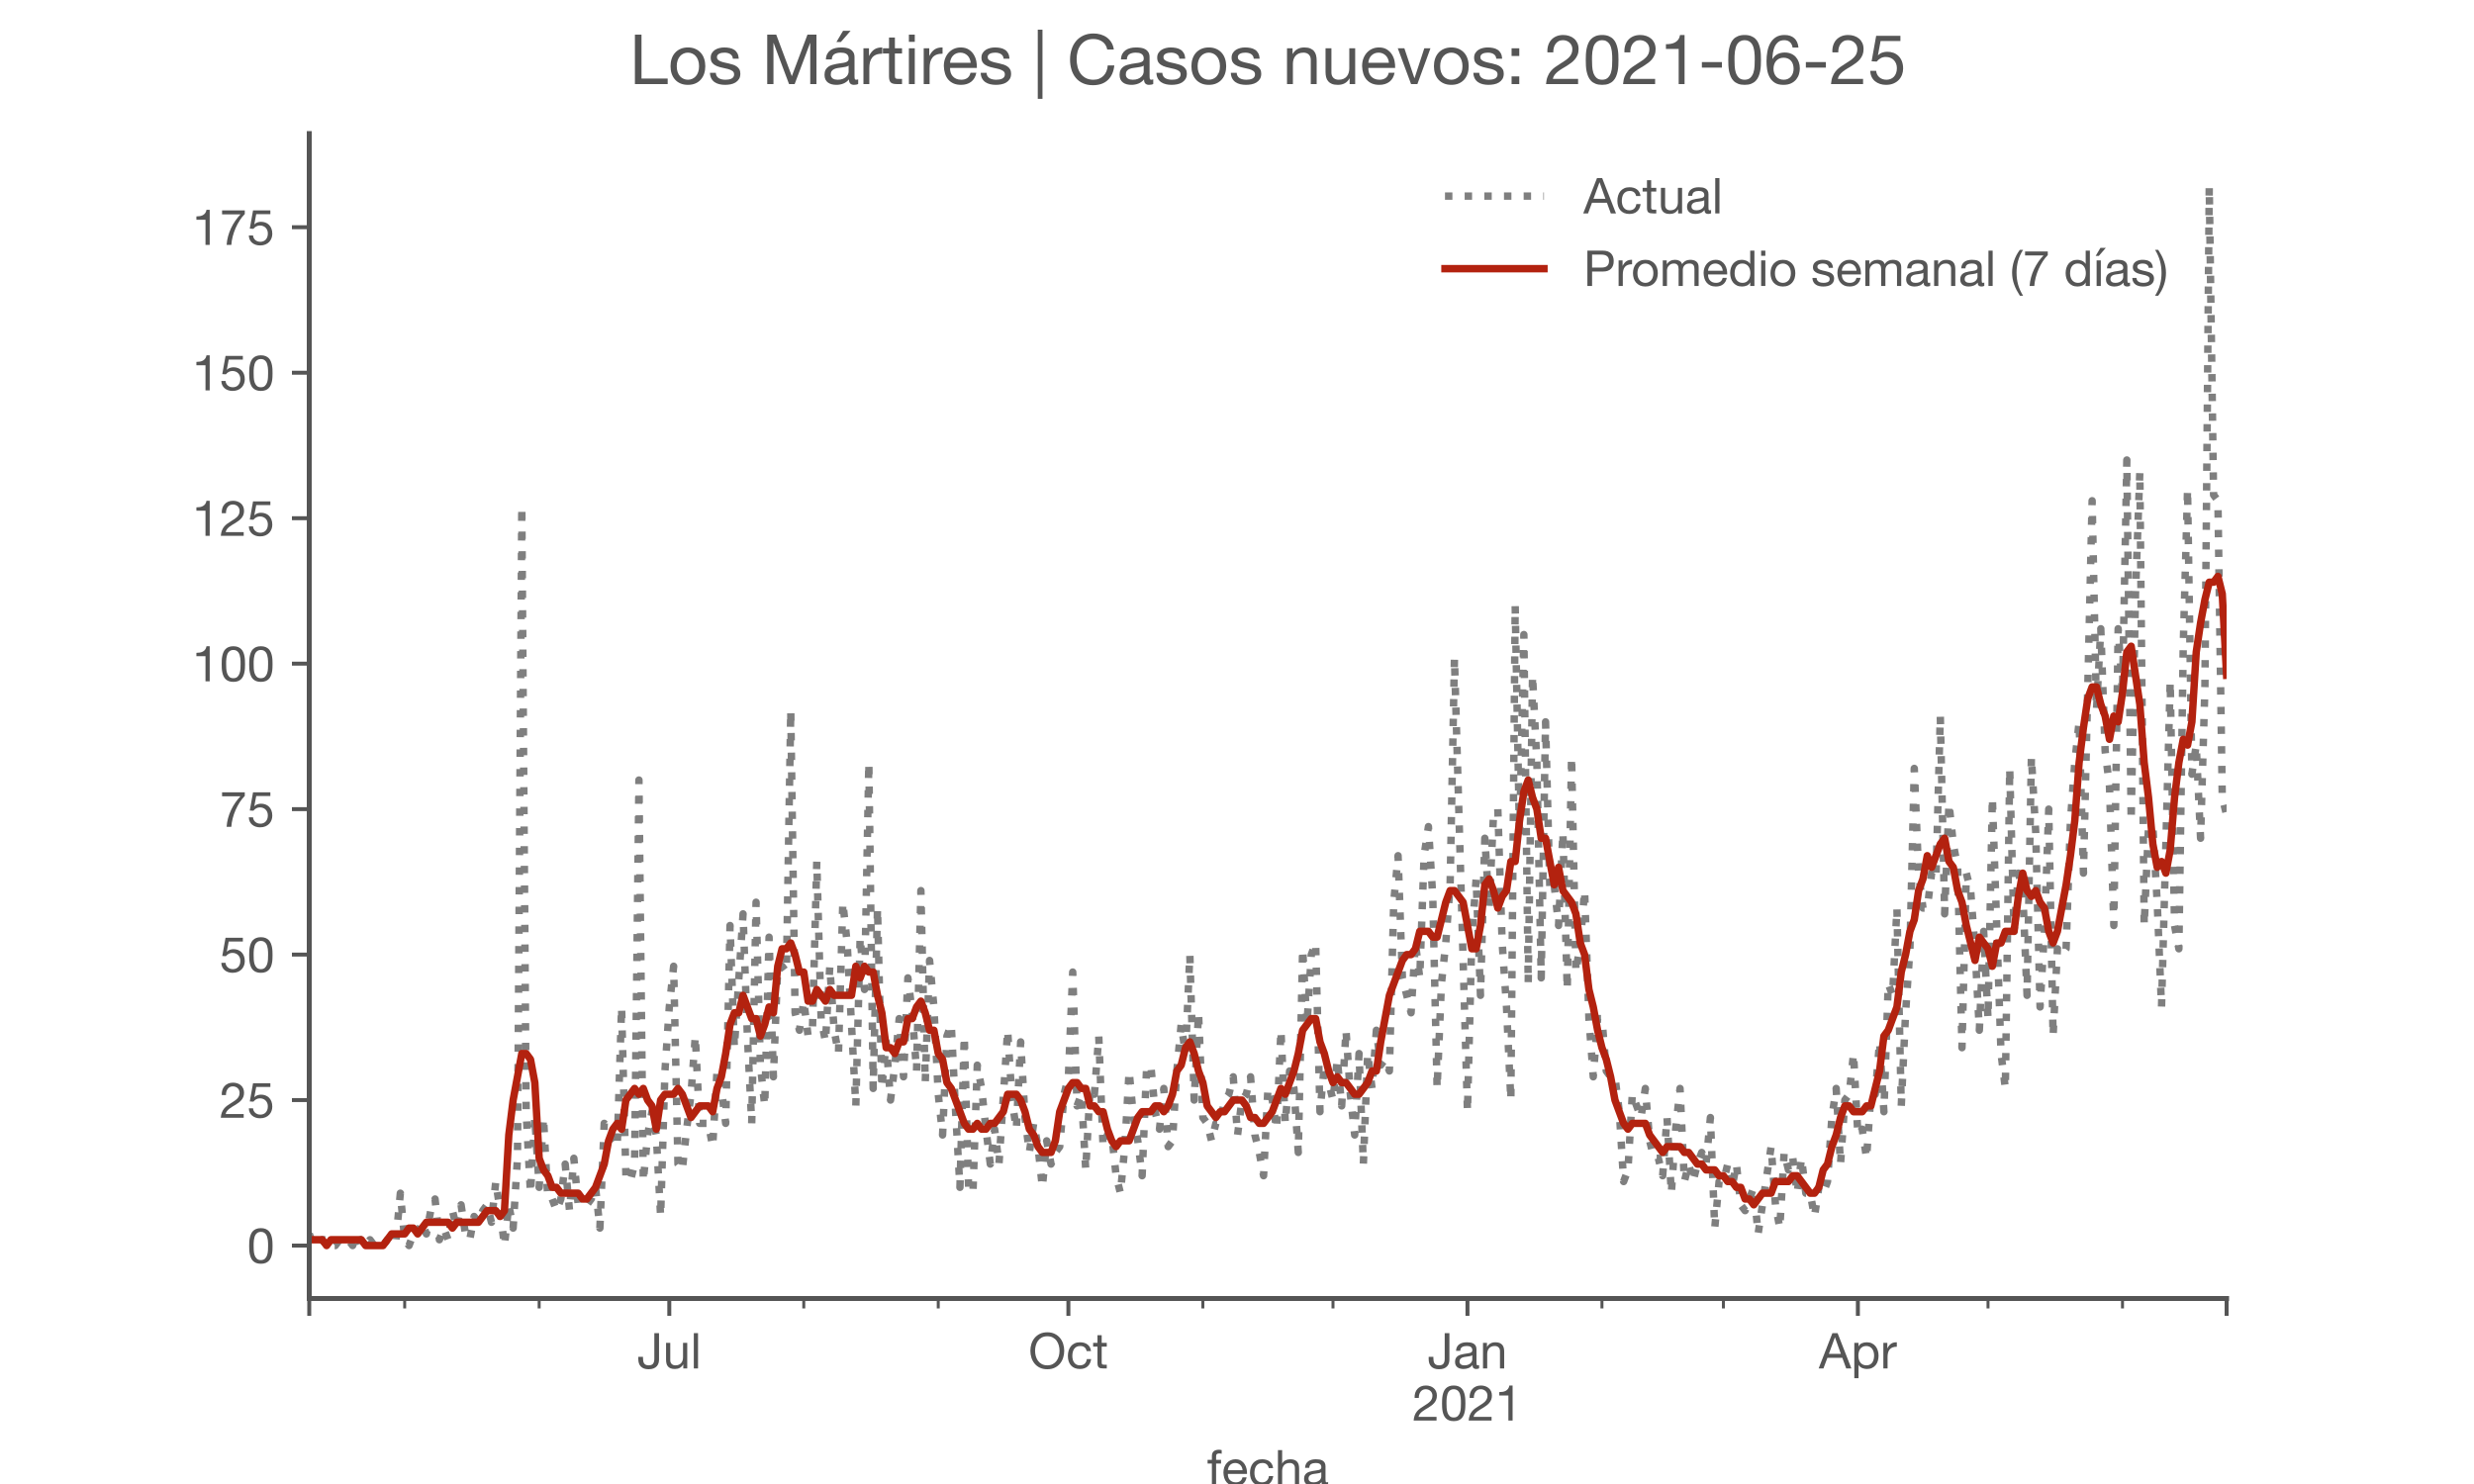 <?xml version="1.0" encoding="utf-8" standalone="no"?>
<!DOCTYPE svg PUBLIC "-//W3C//DTD SVG 1.1//EN"
  "http://www.w3.org/Graphics/SVG/1.1/DTD/svg11.dtd">
<!-- Created with matplotlib (https://matplotlib.org/) -->
<svg height="300pt" version="1.1" viewBox="0 0 500 300" width="500pt" xmlns="http://www.w3.org/2000/svg" xmlns:xlink="http://www.w3.org/1999/xlink">
 <defs>
  <style type="text/css">*{stroke-linecap:butt;stroke-linejoin:round;}</style>
 </defs>
 <g id="figure_1">
  <g id="patch_1">
   <path d="M 0 300 
L 500 300 
L 500 0 
L 0 0 
z
" style="fill:#ffffff;"/>
  </g>
  <g id="axes_1">
   <g id="patch_2">
    <path d="M 62.5 262.5 
L 450 262.5 
L 450 27 
L 62.5 27 
z
" style="fill:#ffffff;"/>
   </g>
   <g id="matplotlib.axis_1">
    <g id="xtick_1">
     <g id="line2d_1">
      <defs>
       <path d="M 0 0 
L 0 3.5 
" id="m209811f674" style="stroke:#555555;stroke-width:0.8;"/>
      </defs>
      <g>
       <use style="fill:#555555;stroke:#555555;stroke-width:0.8;" x="62.5" xlink:href="#m209811f674" y="262.5"/>
      </g>
     </g>
    </g>
    <g id="xtick_2">
     <g id="line2d_2">
      <g>
       <use style="fill:#555555;stroke:#555555;stroke-width:0.8;" x="135.266" xlink:href="#m209811f674" y="262.5"/>
      </g>
     </g>
     <g id="text_1">
      <!-- Jul -->
      <g style="fill:#555555;" transform="translate(128.781 276.641)scale(0.1 -0.1)">
       <defs>
        <path d="M 44.094 17.797 
L 44.094 71.406 
L 34.594 71.406 
L 34.594 19.203 
Q 34.594 13.297 32.141 9.797 
Q 29.703 6.297 23.203 6.297 
Q 19.703 6.297 17.453 7.344 
Q 15.203 8.406 13.953 10.297 
Q 12.703 12.203 12.203 14.797 
Q 11.703 17.406 11.703 20.5 
L 11.703 23.5 
L 2.203 23.5 
L 2.203 19.094 
Q 2.203 8.906 7.594 3.656 
Q 13 -1.594 23 -1.594 
Q 29 -1.594 33.047 0.047 
Q 37.094 1.703 39.547 4.453 
Q 42 7.203 43.047 10.703 
Q 44.094 14.203 44.094 17.797 
z
" id="HelveticaNeue-74"/>
        <path d="M 49.203 0 
L 49.203 51.703 
L 40.703 51.703 
L 40.703 22.5 
Q 40.703 19 39.75 16.047 
Q 38.797 13.094 36.891 10.891 
Q 35 8.703 32.141 7.5 
Q 29.297 6.297 25.406 6.297 
Q 20.5 6.297 17.703 9.094 
Q 14.906 11.906 14.906 16.703 
L 14.906 51.703 
L 6.406 51.703 
L 6.406 17.703 
Q 6.406 13.5 7.25 10.047 
Q 8.094 6.594 10.188 4.094 
Q 12.297 1.594 15.688 0.25 
Q 19.094 -1.094 24.203 -1.094 
Q 29.906 -1.094 34.094 1.156 
Q 38.297 3.406 41 8.203 
L 41.203 8.203 
L 41.203 0 
z
" id="HelveticaNeue-117"/>
        <path d="M 6.906 71.406 
L 6.906 0 
L 15.406 0 
L 15.406 71.406 
z
" id="HelveticaNeue-108"/>
       </defs>
       <use xlink:href="#HelveticaNeue-74"/>
       <use x="51.9" xlink:href="#HelveticaNeue-117"/>
       <use x="107.5" xlink:href="#HelveticaNeue-108"/>
      </g>
     </g>
    </g>
    <g id="xtick_3">
     <g id="line2d_3">
      <g>
       <use style="fill:#555555;stroke:#555555;stroke-width:0.8;" x="215.922" xlink:href="#m209811f674" y="262.5"/>
      </g>
     </g>
     <g id="text_2">
      <!-- Oct -->
      <g style="fill:#555555;" transform="translate(207.862 276.641)scale(0.1 -0.1)">
       <defs>
        <path d="M 13.297 35.703 
Q 13.297 41.094 14.688 46.344 
Q 16.094 51.594 19.094 55.797 
Q 22.094 60 26.797 62.547 
Q 31.5 65.094 38 65.094 
Q 44.5 65.094 49.203 62.547 
Q 53.906 60 56.906 55.797 
Q 59.906 51.594 61.297 46.344 
Q 62.703 41.094 62.703 35.703 
Q 62.703 30.297 61.297 25.047 
Q 59.906 19.797 56.906 15.594 
Q 53.906 11.406 49.203 8.844 
Q 44.5 6.297 38 6.297 
Q 31.5 6.297 26.797 8.844 
Q 22.094 11.406 19.094 15.594 
Q 16.094 19.797 14.688 25.047 
Q 13.297 30.297 13.297 35.703 
z
M 3.797 35.703 
Q 3.797 28.406 5.938 21.656 
Q 8.094 14.906 12.391 9.703 
Q 16.703 4.5 23.094 1.453 
Q 29.5 -1.594 38 -1.594 
Q 46.5 -1.594 52.891 1.453 
Q 59.297 4.5 63.594 9.703 
Q 67.906 14.906 70.047 21.656 
Q 72.203 28.406 72.203 35.703 
Q 72.203 43 70.047 49.75 
Q 67.906 56.5 63.594 61.703 
Q 59.297 66.906 52.891 70 
Q 46.5 73.094 38 73.094 
Q 29.5 73.094 23.094 70 
Q 16.703 66.906 12.391 61.703 
Q 8.094 56.5 5.938 49.75 
Q 3.797 43 3.797 35.703 
z
" id="HelveticaNeue-79"/>
        <path d="M 41.5 35.094 
L 50.297 35.094 
Q 49.797 39.703 47.891 43.047 
Q 46 46.406 43.047 48.594 
Q 40.094 50.797 36.25 51.844 
Q 32.406 52.906 28 52.906 
Q 21.906 52.906 17.297 50.75 
Q 12.703 48.594 9.641 44.844 
Q 6.594 41.094 5.094 36.047 
Q 3.594 31 3.594 25.203 
Q 3.594 19.406 5.141 14.547 
Q 6.703 9.703 9.75 6.203 
Q 12.797 2.703 17.344 0.797 
Q 21.906 -1.094 27.797 -1.094 
Q 37.703 -1.094 43.453 4.094 
Q 49.203 9.297 50.594 18.906 
L 41.906 18.906 
Q 41.094 12.906 37.547 9.594 
Q 34 6.297 27.703 6.297 
Q 23.703 6.297 20.797 7.891 
Q 17.906 9.5 16.094 12.141 
Q 14.297 14.797 13.438 18.188 
Q 12.594 21.594 12.594 25.203 
Q 12.594 29.094 13.391 32.75 
Q 14.203 36.406 16.047 39.203 
Q 17.906 42 21 43.703 
Q 24.094 45.406 28.703 45.406 
Q 34.094 45.406 37.297 42.703 
Q 40.5 40 41.5 35.094 
z
" id="HelveticaNeue-99"/>
        <path d="M 18.203 51.703 
L 18.203 67.203 
L 9.703 67.203 
L 9.703 51.703 
L 0.906 51.703 
L 0.906 44.203 
L 9.703 44.203 
L 9.703 11.297 
Q 9.703 7.703 10.391 5.5 
Q 11.094 3.297 12.547 2.094 
Q 14 0.906 16.344 0.453 
Q 18.703 0 22 0 
L 28.5 0 
L 28.5 7.5 
L 24.594 7.5 
Q 22.594 7.5 21.344 7.641 
Q 20.094 7.797 19.391 8.297 
Q 18.703 8.797 18.453 9.688 
Q 18.203 10.594 18.203 12.094 
L 18.203 44.203 
L 28.5 44.203 
L 28.5 51.703 
z
" id="HelveticaNeue-116"/>
       </defs>
       <use xlink:href="#HelveticaNeue-79"/>
       <use x="76" xlink:href="#HelveticaNeue-99"/>
       <use x="129.7" xlink:href="#HelveticaNeue-116"/>
      </g>
     </g>
    </g>
    <g id="xtick_4">
     <g id="line2d_4">
      <g>
       <use style="fill:#555555;stroke:#555555;stroke-width:0.8;" x="296.578" xlink:href="#m209811f674" y="262.5"/>
      </g>
     </g>
     <g id="text_3">
      <!-- Jan -->
      <g style="fill:#555555;" transform="translate(288.518 276.641)scale(0.1 -0.1)">
       <defs>
        <path d="M 52.203 0.203 
Q 50 -1.094 46.094 -1.094 
Q 42.797 -1.094 40.844 0.75 
Q 38.906 2.594 38.906 6.797 
Q 35.406 2.594 30.75 0.75 
Q 26.094 -1.094 20.703 -1.094 
Q 17.203 -1.094 14.047 -0.297 
Q 10.906 0.5 8.594 2.203 
Q 6.297 3.906 4.938 6.656 
Q 3.594 9.406 3.594 13.297 
Q 3.594 17.703 5.094 20.5 
Q 6.594 23.297 9.047 25.047 
Q 11.5 26.797 14.641 27.688 
Q 17.797 28.594 21.094 29.203 
Q 24.594 29.906 27.75 30.25 
Q 30.906 30.594 33.297 31.25 
Q 35.703 31.906 37.094 33.156 
Q 38.5 34.406 38.5 36.797 
Q 38.5 39.594 37.453 41.297 
Q 36.406 43 34.75 43.891 
Q 33.094 44.797 31.047 45.094 
Q 29 45.406 27 45.406 
Q 21.594 45.406 18 43.344 
Q 14.406 41.297 14.094 35.594 
L 5.594 35.594 
Q 5.797 40.406 7.594 43.703 
Q 9.406 47 12.406 49.047 
Q 15.406 51.094 19.25 52 
Q 23.094 52.906 27.5 52.906 
Q 31 52.906 34.453 52.406 
Q 37.906 51.906 40.703 50.344 
Q 43.5 48.797 45.203 46 
Q 46.906 43.203 46.906 38.703 
L 46.906 12.094 
Q 46.906 9.094 47.25 7.688 
Q 47.594 6.297 49.594 6.297 
Q 50.703 6.297 52.203 6.797 
z
M 38.406 26.703 
Q 36.797 25.5 34.188 24.953 
Q 31.594 24.406 28.75 24.047 
Q 25.906 23.703 23 23.25 
Q 20.094 22.797 17.797 21.797 
Q 15.5 20.797 14.047 18.938 
Q 12.594 17.094 12.594 13.906 
Q 12.594 11.797 13.438 10.344 
Q 14.297 8.906 15.641 8 
Q 17 7.094 18.797 6.688 
Q 20.594 6.297 22.594 6.297 
Q 26.797 6.297 29.797 7.438 
Q 32.797 8.594 34.688 10.344 
Q 36.594 12.094 37.5 14.141 
Q 38.406 16.203 38.406 18 
z
" id="HelveticaNeue-97"/>
        <path d="M 6.406 51.703 
L 6.406 0 
L 14.906 0 
L 14.906 29.203 
Q 14.906 32.703 15.844 35.641 
Q 16.797 38.594 18.688 40.797 
Q 20.594 43 23.438 44.203 
Q 26.297 45.406 30.203 45.406 
Q 35.094 45.406 37.891 42.594 
Q 40.703 39.797 40.703 35 
L 40.703 0 
L 49.203 0 
L 49.203 34 
Q 49.203 38.203 48.344 41.641 
Q 47.5 45.094 45.391 47.594 
Q 43.297 50.094 39.891 51.5 
Q 36.5 52.906 31.406 52.906 
Q 19.906 52.906 14.594 43.5 
L 14.406 43.5 
L 14.406 51.703 
z
" id="HelveticaNeue-110"/>
       </defs>
       <use xlink:href="#HelveticaNeue-74"/>
       <use x="51.9" xlink:href="#HelveticaNeue-97"/>
       <use x="105.6" xlink:href="#HelveticaNeue-110"/>
      </g>
      <!-- 2021 -->
      <g style="fill:#555555;" transform="translate(285.459 287.18)scale(0.1 -0.1)">
       <defs>
        <path d="M 4.406 45.797 
L 12.906 45.797 
Q 12.797 49 13.547 52.141 
Q 14.297 55.297 16 57.797 
Q 17.703 60.297 20.344 61.844 
Q 23 63.406 26.703 63.406 
Q 29.5 63.406 32 62.5 
Q 34.5 61.594 36.344 59.891 
Q 38.203 58.203 39.297 55.844 
Q 40.406 53.5 40.406 50.594 
Q 40.406 46.906 39.25 44.094 
Q 38.094 41.297 35.844 38.891 
Q 33.594 36.5 30.188 34.141 
Q 26.797 31.797 22.297 29 
Q 18.594 26.797 15.188 24.297 
Q 11.797 21.797 9.094 18.5 
Q 6.406 15.203 4.656 10.75 
Q 2.906 6.297 2.406 0 
L 48.703 0 
L 48.703 7.5 
L 12.297 7.5 
Q 12.906 10.797 14.844 13.344 
Q 16.797 15.906 19.547 18.094 
Q 22.297 20.297 25.594 22.25 
Q 28.906 24.203 32.203 26.203 
Q 35.5 28.297 38.594 30.594 
Q 41.703 32.906 44.094 35.75 
Q 46.5 38.594 47.953 42.188 
Q 49.406 45.797 49.406 50.5 
Q 49.406 55.5 47.656 59.297 
Q 45.906 63.094 42.906 65.641 
Q 39.906 68.203 35.844 69.547 
Q 31.797 70.906 27.203 70.906 
Q 21.594 70.906 17.188 69 
Q 12.797 67.094 9.844 63.75 
Q 6.906 60.406 5.5 55.797 
Q 4.094 51.203 4.406 45.797 
z
" id="HelveticaNeue-50"/>
        <path d="M 13.203 34.906 
Q 13.203 37.5 13.25 40.641 
Q 13.297 43.797 13.75 46.938 
Q 14.203 50.094 15.047 53.094 
Q 15.906 56.094 17.547 58.344 
Q 19.203 60.594 21.703 62 
Q 24.203 63.406 27.797 63.406 
Q 31.406 63.406 33.906 62 
Q 36.406 60.594 38.047 58.344 
Q 39.703 56.094 40.547 53.094 
Q 41.406 50.094 41.844 46.938 
Q 42.297 43.797 42.344 40.641 
Q 42.406 37.5 42.406 34.906 
Q 42.406 30.906 42.156 25.953 
Q 41.906 21 40.547 16.641 
Q 39.203 12.297 36.203 9.297 
Q 33.203 6.297 27.797 6.297 
Q 22.406 6.297 19.406 9.297 
Q 16.406 12.297 15.047 16.641 
Q 13.703 21 13.453 25.953 
Q 13.203 30.906 13.203 34.906 
z
M 4.203 34.797 
Q 4.203 30.906 4.391 26.703 
Q 4.594 22.5 5.391 18.5 
Q 6.203 14.5 7.703 10.953 
Q 9.203 7.406 11.797 4.703 
Q 14.406 2 18.344 0.453 
Q 22.297 -1.094 27.797 -1.094 
Q 33.406 -1.094 37.297 0.453 
Q 41.203 2 43.797 4.703 
Q 46.406 7.406 47.906 10.953 
Q 49.406 14.5 50.203 18.5 
Q 51 22.5 51.203 26.703 
Q 51.406 30.906 51.406 34.797 
Q 51.406 38.703 51.203 42.891 
Q 51 47.094 50.203 51.094 
Q 49.406 55.094 47.906 58.688 
Q 46.406 62.297 43.797 65 
Q 41.203 67.703 37.25 69.297 
Q 33.297 70.906 27.797 70.906 
Q 22.297 70.906 18.344 69.297 
Q 14.406 67.703 11.797 65 
Q 9.203 62.297 7.703 58.688 
Q 6.203 55.094 5.391 51.094 
Q 4.594 47.094 4.391 42.891 
Q 4.203 38.703 4.203 34.797 
z
" id="HelveticaNeue-48"/>
        <path d="M 35.594 0 
L 35.594 70.906 
L 29.094 70.906 
Q 28.406 66.906 26.5 64.297 
Q 24.594 61.703 21.844 60.203 
Q 19.094 58.703 15.688 58.141 
Q 12.297 57.594 8.703 57.594 
L 8.703 50.797 
L 27.094 50.797 
L 27.094 0 
z
" id="HelveticaNeue-49"/>
       </defs>
       <use xlink:href="#HelveticaNeue-50"/>
       <use x="55.6" xlink:href="#HelveticaNeue-48"/>
       <use x="111.2" xlink:href="#HelveticaNeue-50"/>
       <use x="166.8" xlink:href="#HelveticaNeue-49"/>
      </g>
     </g>
    </g>
    <g id="xtick_5">
     <g id="line2d_5">
      <g>
       <use style="fill:#555555;stroke:#555555;stroke-width:0.8;" x="375.481" xlink:href="#m209811f674" y="262.5"/>
      </g>
     </g>
     <g id="text_4">
      <!-- Apr -->
      <g style="fill:#555555;" transform="translate(367.611 276.641)scale(0.1 -0.1)">
       <defs>
        <path d="M 20.094 29.5 
L 32.203 62.797 
L 32.406 62.797 
L 44.297 29.5 
z
M 27.203 71.406 
L -0.594 0 
L 9.094 0 
L 17.094 21.5 
L 47.297 21.5 
L 55.094 0 
L 65.594 0 
L 37.703 71.406 
z
" id="HelveticaNeue-65"/>
        <path d="M 6.703 51.703 
L 6.703 -19.703 
L 15.203 -19.703 
L 15.203 6.906 
L 15.406 6.906 
Q 16.797 4.594 18.844 3.047 
Q 20.906 1.5 23.203 0.594 
Q 25.5 -0.297 27.844 -0.688 
Q 30.203 -1.094 32.094 -1.094 
Q 38 -1.094 42.453 1 
Q 46.906 3.094 49.844 6.75 
Q 52.797 10.406 54.25 15.297 
Q 55.703 20.203 55.703 25.703 
Q 55.703 31.203 54.203 36.094 
Q 52.703 41 49.75 44.75 
Q 46.797 48.5 42.344 50.703 
Q 37.906 52.906 31.906 52.906 
Q 26.5 52.906 22 50.953 
Q 17.5 49 15.406 44.703 
L 15.203 44.703 
L 15.203 51.703 
z
M 46.703 26.297 
Q 46.703 22.5 45.891 18.891 
Q 45.094 15.297 43.297 12.5 
Q 41.5 9.703 38.547 8 
Q 35.594 6.297 31.203 6.297 
Q 26.797 6.297 23.688 7.938 
Q 20.594 9.594 18.641 12.297 
Q 16.703 15 15.797 18.547 
Q 14.906 22.094 14.906 25.906 
Q 14.906 29.5 15.75 33 
Q 16.594 36.5 18.5 39.25 
Q 20.406 42 23.406 43.703 
Q 26.406 45.406 30.703 45.406 
Q 34.797 45.406 37.844 43.797 
Q 40.906 42.203 42.844 39.5 
Q 44.797 36.797 45.75 33.344 
Q 46.703 29.906 46.703 26.297 
z
" id="HelveticaNeue-112"/>
        <path d="M 6.094 51.703 
L 6.094 0 
L 14.594 0 
L 14.594 23 
Q 14.594 28 15.594 31.844 
Q 16.594 35.703 18.797 38.391 
Q 21 41.094 24.594 42.5 
Q 28.203 43.906 33.297 43.906 
L 33.297 52.906 
Q 26.406 53.094 21.906 50.094 
Q 17.406 47.094 14.297 40.797 
L 14.094 40.797 
L 14.094 51.703 
z
" id="HelveticaNeue-114"/>
       </defs>
       <use xlink:href="#HelveticaNeue-65"/>
       <use x="64.8" xlink:href="#HelveticaNeue-112"/>
       <use x="124.1" xlink:href="#HelveticaNeue-114"/>
      </g>
     </g>
    </g>
    <g id="xtick_6">
     <g id="line2d_6">
      <g>
       <use style="fill:#555555;stroke:#555555;stroke-width:0.8;" x="450" xlink:href="#m209811f674" y="262.5"/>
      </g>
     </g>
    </g>
    <g id="xtick_7">
     <g id="line2d_7">
      <defs>
       <path d="M 0 0 
L 0 2 
" id="mb2b03f11e7" style="stroke:#555555;stroke-width:0.6;"/>
      </defs>
      <g>
       <use style="fill:#555555;stroke:#555555;stroke-width:0.6;" x="81.787" xlink:href="#mb2b03f11e7" y="262.5"/>
      </g>
     </g>
    </g>
    <g id="xtick_8">
     <g id="line2d_8">
      <g>
       <use style="fill:#555555;stroke:#555555;stroke-width:0.6;" x="108.965" xlink:href="#mb2b03f11e7" y="262.5"/>
      </g>
     </g>
    </g>
    <g id="xtick_9">
     <g id="line2d_9">
      <g>
       <use style="fill:#555555;stroke:#555555;stroke-width:0.6;" x="162.443" xlink:href="#mb2b03f11e7" y="262.5"/>
      </g>
     </g>
    </g>
    <g id="xtick_10">
     <g id="line2d_10">
      <g>
       <use style="fill:#555555;stroke:#555555;stroke-width:0.6;" x="189.621" xlink:href="#mb2b03f11e7" y="262.5"/>
      </g>
     </g>
    </g>
    <g id="xtick_11">
     <g id="line2d_11">
      <g>
       <use style="fill:#555555;stroke:#555555;stroke-width:0.6;" x="243.1" xlink:href="#mb2b03f11e7" y="262.5"/>
      </g>
     </g>
    </g>
    <g id="xtick_12">
     <g id="line2d_12">
      <g>
       <use style="fill:#555555;stroke:#555555;stroke-width:0.6;" x="269.4" xlink:href="#mb2b03f11e7" y="262.5"/>
      </g>
     </g>
    </g>
    <g id="xtick_13">
     <g id="line2d_13">
      <g>
       <use style="fill:#555555;stroke:#555555;stroke-width:0.6;" x="323.756" xlink:href="#mb2b03f11e7" y="262.5"/>
      </g>
     </g>
    </g>
    <g id="xtick_14">
     <g id="line2d_14">
      <g>
       <use style="fill:#555555;stroke:#555555;stroke-width:0.6;" x="348.303" xlink:href="#mb2b03f11e7" y="262.5"/>
      </g>
     </g>
    </g>
    <g id="xtick_15">
     <g id="line2d_15">
      <g>
       <use style="fill:#555555;stroke:#555555;stroke-width:0.6;" x="401.782" xlink:href="#mb2b03f11e7" y="262.5"/>
      </g>
     </g>
    </g>
    <g id="xtick_16">
     <g id="line2d_16">
      <g>
       <use style="fill:#555555;stroke:#555555;stroke-width:0.6;" x="428.959" xlink:href="#mb2b03f11e7" y="262.5"/>
      </g>
     </g>
    </g>
    <g id="text_5">
     <!-- fecha -->
     <g style="fill:#555555;" transform="translate(243.935 300.291)scale(0.1 -0.1)">
      <defs>
       <path d="M 9.906 44.203 
L 9.906 0 
L 18.406 0 
L 18.406 44.203 
L 28.406 44.203 
L 28.406 51.703 
L 18.406 51.703 
L 18.406 58.906 
Q 18.406 62.297 20.094 63.5 
Q 21.797 64.703 24.906 64.703 
Q 26 64.703 27.297 64.547 
Q 28.594 64.406 29.703 64 
L 29.703 71.406 
Q 28.5 71.797 26.953 72 
Q 25.406 72.203 24.203 72.203 
Q 17.203 72.203 13.547 68.953 
Q 9.906 65.703 9.906 59.406 
L 9.906 51.703 
L 1.203 51.703 
L 1.203 44.203 
z
" id="HelveticaNeue-102"/>
       <path d="M 42.297 30.797 
L 12.594 30.797 
Q 12.797 33.797 13.891 36.438 
Q 15 39.094 16.891 41.094 
Q 18.797 43.094 21.438 44.25 
Q 24.094 45.406 27.406 45.406 
Q 30.594 45.406 33.25 44.25 
Q 35.906 43.094 37.844 41.141 
Q 39.797 39.203 40.938 36.5 
Q 42.094 33.797 42.297 30.797 
z
M 50.5 16.406 
L 42.094 16.406 
Q 41 11.297 37.547 8.797 
Q 34.094 6.297 28.703 6.297 
Q 24.5 6.297 21.391 7.688 
Q 18.297 9.094 16.297 11.438 
Q 14.297 13.797 13.391 16.844 
Q 12.5 19.906 12.594 23.297 
L 51.297 23.297 
Q 51.5 28 50.453 33.203 
Q 49.406 38.406 46.656 42.797 
Q 43.906 47.203 39.344 50.047 
Q 34.797 52.906 27.906 52.906 
Q 22.594 52.906 18.141 50.906 
Q 13.703 48.906 10.453 45.297 
Q 7.203 41.703 5.391 36.797 
Q 3.594 31.906 3.594 26 
Q 3.797 20.094 5.344 15.094 
Q 6.906 10.094 10 6.5 
Q 13.094 2.906 17.641 0.906 
Q 22.203 -1.094 28.406 -1.094 
Q 37.203 -1.094 43 3.297 
Q 48.797 7.703 50.5 16.406 
z
" id="HelveticaNeue-101"/>
       <path d="M 6.406 71.406 
L 6.406 0 
L 14.906 0 
L 14.906 29.203 
Q 14.906 32.703 15.844 35.641 
Q 16.797 38.594 18.688 40.797 
Q 20.594 43 23.438 44.203 
Q 26.297 45.406 30.203 45.406 
Q 35.094 45.406 37.891 42.594 
Q 40.703 39.797 40.703 35 
L 40.703 0 
L 49.203 0 
L 49.203 34 
Q 49.203 38.203 48.344 41.641 
Q 47.5 45.094 45.391 47.594 
Q 43.297 50.094 39.891 51.5 
Q 36.5 52.906 31.406 52.906 
Q 29.094 52.906 26.641 52.406 
Q 24.203 51.906 21.953 50.844 
Q 19.703 49.797 17.891 48.141 
Q 16.094 46.5 15.094 44.094 
L 14.906 44.094 
L 14.906 71.406 
z
" id="HelveticaNeue-104"/>
      </defs>
      <use xlink:href="#HelveticaNeue-102"/>
      <use x="29.6" xlink:href="#HelveticaNeue-101"/>
      <use x="83.3" xlink:href="#HelveticaNeue-99"/>
      <use x="137" xlink:href="#HelveticaNeue-104"/>
      <use x="192.6" xlink:href="#HelveticaNeue-97"/>
     </g>
    </g>
   </g>
   <g id="matplotlib.axis_2">
    <g id="ytick_1">
     <g id="line2d_17">
      <defs>
       <path d="M 0 0 
L -3.5 0 
" id="m45a73022ac" style="stroke:#555555;stroke-width:0.8;"/>
      </defs>
      <g>
       <use style="fill:#555555;stroke:#555555;stroke-width:0.8;" x="62.5" xlink:href="#m45a73022ac" y="251.795"/>
      </g>
     </g>
     <g id="text_6">
      <!-- 0 -->
      <g style="fill:#555555;" transform="translate(49.941 255.366)scale(0.1 -0.1)">
       <use xlink:href="#HelveticaNeue-48"/>
      </g>
     </g>
    </g>
    <g id="ytick_2">
     <g id="line2d_18">
      <g>
       <use style="fill:#555555;stroke:#555555;stroke-width:0.8;" x="62.5" xlink:href="#m45a73022ac" y="222.387"/>
      </g>
     </g>
     <g id="text_7">
      <!-- 25 -->
      <g style="fill:#555555;" transform="translate(44.381 225.958)scale(0.1 -0.1)">
       <defs>
        <path d="M 47 62.203 
L 47 69.703 
L 12 69.703 
L 5.406 32.906 
L 12.703 32.5 
Q 15.203 35.5 18.453 37.344 
Q 21.703 39.203 25.906 39.203 
Q 29.5 39.203 32.453 38 
Q 35.406 36.797 37.5 34.641 
Q 39.594 32.5 40.75 29.547 
Q 41.906 26.594 41.906 23.094 
Q 41.906 18.906 40.703 15.75 
Q 39.5 12.594 37.453 10.5 
Q 35.406 8.406 32.656 7.344 
Q 29.906 6.297 26.906 6.297 
Q 23.703 6.297 21.047 7.25 
Q 18.406 8.203 16.453 9.953 
Q 14.5 11.703 13.344 14.047 
Q 12.203 16.406 12 19.094 
L 3.5 19.094 
Q 3.594 14.297 5.391 10.5 
Q 7.203 6.703 10.297 4.141 
Q 13.406 1.594 17.453 0.25 
Q 21.5 -1.094 26.094 -1.094 
Q 32.297 -1.094 36.938 0.844 
Q 41.594 2.797 44.688 6.094 
Q 47.797 9.406 49.344 13.656 
Q 50.906 17.906 50.906 22.406 
Q 50.906 28.5 49.094 33.047 
Q 47.297 37.594 44.188 40.641 
Q 41.094 43.703 36.891 45.203 
Q 32.703 46.703 28 46.703 
Q 24.406 46.703 20.75 45.453 
Q 17.094 44.203 14.797 41.594 
L 14.594 41.797 
L 18.406 62.203 
z
" id="HelveticaNeue-53"/>
       </defs>
       <use xlink:href="#HelveticaNeue-50"/>
       <use x="55.6" xlink:href="#HelveticaNeue-53"/>
      </g>
     </g>
    </g>
    <g id="ytick_3">
     <g id="line2d_19">
      <g>
       <use style="fill:#555555;stroke:#555555;stroke-width:0.8;" x="62.5" xlink:href="#m45a73022ac" y="192.979"/>
      </g>
     </g>
     <g id="text_8">
      <!-- 50 -->
      <g style="fill:#555555;" transform="translate(44.381 196.55)scale(0.1 -0.1)">
       <use xlink:href="#HelveticaNeue-53"/>
       <use x="55.6" xlink:href="#HelveticaNeue-48"/>
      </g>
     </g>
    </g>
    <g id="ytick_4">
     <g id="line2d_20">
      <g>
       <use style="fill:#555555;stroke:#555555;stroke-width:0.8;" x="62.5" xlink:href="#m45a73022ac" y="163.571"/>
      </g>
     </g>
     <g id="text_9">
      <!-- 75 -->
      <g style="fill:#555555;" transform="translate(44.381 167.141)scale(0.1 -0.1)">
       <defs>
        <path d="M 50.906 62.406 
L 50.906 69.703 
L 5 69.703 
L 5 61.703 
L 42.203 61.703 
Q 36.594 55.797 31.75 48.797 
Q 26.906 41.797 23.203 33.938 
Q 19.5 26.094 17.141 17.547 
Q 14.797 9 14.203 0 
L 23.703 0 
Q 24.203 8.297 26.5 17.094 
Q 28.797 25.906 32.438 34.203 
Q 36.094 42.5 40.797 49.797 
Q 45.5 57.094 50.906 62.406 
z
" id="HelveticaNeue-55"/>
       </defs>
       <use xlink:href="#HelveticaNeue-55"/>
       <use x="55.6" xlink:href="#HelveticaNeue-53"/>
      </g>
     </g>
    </g>
    <g id="ytick_5">
     <g id="line2d_21">
      <g>
       <use style="fill:#555555;stroke:#555555;stroke-width:0.8;" x="62.5" xlink:href="#m45a73022ac" y="134.163"/>
      </g>
     </g>
     <g id="text_10">
      <!-- 100 -->
      <g style="fill:#555555;" transform="translate(38.822 137.733)scale(0.1 -0.1)">
       <use xlink:href="#HelveticaNeue-49"/>
       <use x="55.6" xlink:href="#HelveticaNeue-48"/>
       <use x="111.2" xlink:href="#HelveticaNeue-48"/>
      </g>
     </g>
    </g>
    <g id="ytick_6">
     <g id="line2d_22">
      <g>
       <use style="fill:#555555;stroke:#555555;stroke-width:0.8;" x="62.5" xlink:href="#m45a73022ac" y="104.755"/>
      </g>
     </g>
     <g id="text_11">
      <!-- 125 -->
      <g style="fill:#555555;" transform="translate(38.822 108.325)scale(0.1 -0.1)">
       <use xlink:href="#HelveticaNeue-49"/>
       <use x="55.6" xlink:href="#HelveticaNeue-50"/>
       <use x="111.2" xlink:href="#HelveticaNeue-53"/>
      </g>
     </g>
    </g>
    <g id="ytick_7">
     <g id="line2d_23">
      <g>
       <use style="fill:#555555;stroke:#555555;stroke-width:0.8;" x="62.5" xlink:href="#m45a73022ac" y="75.347"/>
      </g>
     </g>
     <g id="text_12">
      <!-- 150 -->
      <g style="fill:#555555;" transform="translate(38.822 78.917)scale(0.1 -0.1)">
       <use xlink:href="#HelveticaNeue-49"/>
       <use x="55.6" xlink:href="#HelveticaNeue-53"/>
       <use x="111.2" xlink:href="#HelveticaNeue-48"/>
      </g>
     </g>
    </g>
    <g id="ytick_8">
     <g id="line2d_24">
      <g>
       <use style="fill:#555555;stroke:#555555;stroke-width:0.8;" x="62.5" xlink:href="#m45a73022ac" y="45.939"/>
      </g>
     </g>
     <g id="text_13">
      <!-- 175 -->
      <g style="fill:#555555;" transform="translate(38.822 49.509)scale(0.1 -0.1)">
       <use xlink:href="#HelveticaNeue-49"/>
       <use x="55.6" xlink:href="#HelveticaNeue-55"/>
       <use x="111.2" xlink:href="#HelveticaNeue-53"/>
      </g>
     </g>
    </g>
   </g>
   <g id="line2d_25">
    <path clip-path="url(#p1061fca1e7)" d="M 62.5 249.443 
L 63.377 251.795 
L 64.253 251.795 
L 65.13 250.619 
L 66.007 250.619 
L 66.883 251.795 
L 67.76 251.795 
L 68.637 250.619 
L 70.39 250.619 
L 71.267 251.795 
L 72.144 249.443 
L 73.02 251.795 
L 73.897 251.795 
L 74.774 250.619 
L 75.65 251.795 
L 77.404 251.795 
L 78.281 250.619 
L 79.157 251.795 
L 80.034 250.619 
L 80.911 241.209 
L 81.787 250.619 
L 82.664 251.795 
L 83.541 249.443 
L 84.417 249.443 
L 85.294 247.09 
L 86.171 249.443 
L 87.048 244.738 
L 87.924 242.385 
L 88.801 250.619 
L 89.678 248.266 
L 90.554 250.619 
L 91.431 244.738 
L 92.308 248.266 
L 93.184 243.561 
L 94.061 249.443 
L 94.938 250.619 
L 95.814 245.914 
L 96.691 247.09 
L 97.568 244.738 
L 98.445 243.561 
L 99.321 247.09 
L 100.198 238.856 
L 101.075 244.738 
L 101.951 251.795 
L 102.828 243.561 
L 103.705 248.266 
L 104.581 234.151 
L 105.458 102.402 
L 106.335 224.74 
L 107.212 241.209 
L 108.088 225.916 
L 108.965 240.032 
L 109.842 225.916 
L 110.718 242.385 
L 111.595 242.385 
L 112.472 244.738 
L 113.348 242.385 
L 114.225 235.327 
L 115.102 244.738 
L 115.979 234.151 
L 116.855 243.561 
L 118.609 243.561 
L 119.485 242.385 
L 120.362 240.032 
L 121.239 248.266 
L 122.115 227.093 
L 122.992 228.269 
L 123.869 230.622 
L 124.745 231.798 
L 125.622 203.566 
L 126.499 237.68 
L 127.376 238.856 
L 128.252 235.327 
L 129.129 157.69 
L 130.006 238.856 
L 130.882 229.445 
L 131.759 224.74 
L 132.636 229.445 
L 133.512 245.914 
L 134.389 216.506 
L 135.266 203.566 
L 136.143 195.332 
L 137.019 235.327 
L 137.896 236.503 
L 138.773 228.269 
L 139.649 221.211 
L 140.526 209.448 
L 141.403 227.093 
L 143.156 227.093 
L 144.033 231.798 
L 144.91 216.506 
L 145.786 220.035 
L 146.663 227.093 
L 147.54 187.098 
L 148.416 211.8 
L 150.17 184.745 
L 151.046 209.448 
L 151.923 227.093 
L 152.8 182.392 
L 153.676 215.329 
L 154.553 223.564 
L 155.43 189.45 
L 156.307 217.682 
L 157.183 195.332 
L 158.06 195.332 
L 158.937 196.508 
L 159.813 143.574 
L 160.69 204.743 
L 161.567 208.271 
L 162.443 202.39 
L 163.32 209.448 
L 164.197 208.271 
L 165.074 174.158 
L 165.95 205.919 
L 166.827 210.624 
L 167.704 195.332 
L 168.58 208.271 
L 169.457 212.977 
L 170.334 182.392 
L 171.21 190.627 
L 172.964 223.564 
L 173.84 189.45 
L 174.717 200.037 
L 175.594 154.161 
L 176.471 220.035 
L 177.347 183.569 
L 178.224 220.035 
L 179.101 210.624 
L 179.977 222.387 
L 180.854 215.329 
L 181.731 205.919 
L 182.607 217.682 
L 183.484 197.685 
L 184.361 204.743 
L 185.238 216.506 
L 186.114 180.04 
L 186.991 218.858 
L 187.868 194.156 
L 188.744 203.566 
L 189.621 221.211 
L 190.498 229.445 
L 191.374 209.448 
L 192.251 207.095 
L 193.128 224.74 
L 194.005 240.032 
L 194.881 209.448 
L 195.758 240.032 
L 196.635 241.209 
L 197.511 215.329 
L 198.388 220.035 
L 199.265 228.269 
L 200.141 235.327 
L 201.018 228.269 
L 201.895 235.327 
L 203.648 208.271 
L 204.525 222.387 
L 205.402 228.269 
L 206.278 210.624 
L 207.155 225.916 
L 208.032 232.974 
L 208.908 227.093 
L 209.785 231.798 
L 210.662 240.032 
L 211.538 230.622 
L 212.415 235.327 
L 213.292 232.974 
L 214.169 231.798 
L 215.045 221.211 
L 215.922 217.682 
L 216.799 196.508 
L 217.675 223.564 
L 218.552 221.211 
L 219.429 236.503 
L 220.305 220.035 
L 221.182 221.211 
L 222.059 209.448 
L 222.936 231.798 
L 223.812 229.445 
L 224.689 229.445 
L 225.566 237.68 
L 226.442 241.209 
L 227.319 231.798 
L 228.196 216.506 
L 229.072 225.916 
L 229.949 230.622 
L 230.826 237.68 
L 231.702 216.506 
L 232.579 215.329 
L 233.456 224.74 
L 234.333 228.269 
L 235.209 220.035 
L 236.086 231.798 
L 236.963 230.622 
L 237.839 216.506 
L 238.716 207.095 
L 239.593 212.977 
L 240.469 192.979 
L 241.346 222.387 
L 242.223 204.743 
L 243.1 225.916 
L 243.976 227.093 
L 244.853 230.622 
L 245.73 227.093 
L 246.606 227.093 
L 247.483 222.387 
L 248.36 221.211 
L 249.236 217.682 
L 250.113 229.445 
L 250.99 222.387 
L 251.867 221.211 
L 252.743 217.682 
L 253.62 229.445 
L 254.497 232.974 
L 255.373 237.68 
L 256.25 220.035 
L 257.127 222.387 
L 258.003 228.269 
L 258.88 208.271 
L 259.757 227.093 
L 260.633 216.506 
L 261.51 220.035 
L 262.387 232.974 
L 263.264 191.803 
L 264.14 207.095 
L 265.017 192.979 
L 265.894 190.627 
L 266.77 224.74 
L 267.647 215.329 
L 269.4 222.387 
L 270.277 214.153 
L 271.154 223.564 
L 272.031 208.271 
L 272.907 221.211 
L 273.784 229.445 
L 274.661 212.977 
L 275.537 235.327 
L 276.414 212.977 
L 277.291 220.035 
L 278.167 208.271 
L 279.044 215.329 
L 279.921 214.153 
L 280.798 216.506 
L 281.674 182.392 
L 282.551 172.982 
L 283.428 197.685 
L 285.181 204.743 
L 286.058 190.627 
L 286.934 197.685 
L 287.811 172.982 
L 288.688 167.1 
L 289.564 181.216 
L 290.441 220.035 
L 291.318 198.861 
L 292.195 190.627 
L 293.071 178.863 
L 293.948 132.987 
L 296.578 224.74 
L 297.455 189.45 
L 298.331 177.687 
L 299.208 201.214 
L 300.085 169.453 
L 300.962 183.569 
L 301.838 164.748 
L 302.715 163.571 
L 303.592 190.627 
L 304.468 203.566 
L 305.345 222.387 
L 306.222 122.4 
L 307.098 169.453 
L 307.975 128.281 
L 308.852 198.861 
L 309.729 136.516 
L 310.605 154.161 
L 311.482 197.685 
L 312.359 145.926 
L 313.235 180.04 
L 314.112 178.863 
L 314.989 187.098 
L 315.865 168.276 
L 316.742 200.037 
L 317.619 152.984 
L 318.495 196.508 
L 319.372 190.627 
L 320.249 180.04 
L 321.126 205.919 
L 322.002 217.682 
L 322.879 205.919 
L 323.756 205.919 
L 324.632 216.506 
L 325.509 217.682 
L 326.386 217.682 
L 327.262 224.74 
L 328.139 238.856 
L 329.016 236.503 
L 329.893 221.211 
L 331.646 225.916 
L 332.523 220.035 
L 333.399 230.622 
L 334.276 234.151 
L 335.153 234.151 
L 336.029 237.68 
L 336.906 225.916 
L 337.783 241.209 
L 338.66 228.269 
L 339.536 220.035 
L 340.413 238.856 
L 341.29 235.327 
L 342.166 238.856 
L 343.043 235.327 
L 343.92 232.974 
L 344.796 235.327 
L 345.673 225.916 
L 346.55 248.266 
L 347.426 238.856 
L 348.303 238.856 
L 349.18 235.327 
L 350.057 240.032 
L 350.933 235.327 
L 351.81 243.561 
L 352.687 244.738 
L 354.44 240.032 
L 355.317 249.443 
L 357.947 231.798 
L 358.824 243.561 
L 359.7 248.266 
L 360.577 232.974 
L 361.454 236.503 
L 362.33 234.151 
L 363.207 241.209 
L 364.084 234.151 
L 364.96 241.209 
L 365.837 241.209 
L 366.714 245.914 
L 367.59 240.032 
L 368.467 241.209 
L 369.344 238.856 
L 370.221 225.916 
L 371.097 220.035 
L 371.974 235.327 
L 372.851 222.387 
L 373.727 221.211 
L 374.604 212.977 
L 375.481 229.445 
L 376.357 228.269 
L 377.234 234.151 
L 378.111 221.211 
L 378.988 221.211 
L 379.864 210.624 
L 380.741 224.74 
L 381.618 198.861 
L 382.494 201.214 
L 383.371 183.569 
L 384.248 223.564 
L 385.124 204.743 
L 386.001 191.803 
L 386.878 155.337 
L 387.755 176.511 
L 388.631 183.569 
L 389.508 183.569 
L 390.385 176.511 
L 391.261 177.687 
L 392.138 144.75 
L 393.015 184.745 
L 393.891 162.395 
L 394.768 170.629 
L 395.645 175.334 
L 396.521 211.8 
L 397.398 176.511 
L 398.275 180.04 
L 399.152 191.803 
L 400.028 208.271 
L 400.905 188.274 
L 401.782 205.919 
L 402.658 161.219 
L 404.412 212.977 
L 405.288 220.035 
L 406.165 155.337 
L 407.042 188.274 
L 407.919 176.511 
L 408.795 180.04 
L 409.672 201.214 
L 410.549 152.984 
L 411.425 168.276 
L 412.302 203.566 
L 413.179 188.274 
L 414.055 163.571 
L 414.932 209.448 
L 415.809 191.803 
L 416.686 192.979 
L 417.562 191.803 
L 418.439 165.924 
L 419.316 154.161 
L 420.192 145.926 
L 421.069 176.511 
L 422.822 101.226 
L 423.699 143.574 
L 424.576 127.105 
L 425.452 151.808 
L 426.329 158.866 
L 427.206 187.098 
L 428.083 127.105 
L 428.959 140.045 
L 429.836 92.992 
L 430.713 165.924 
L 431.589 120.047 
L 432.466 95.344 
L 433.343 187.098 
L 434.219 167.1 
L 435.096 167.1 
L 435.973 182.392 
L 436.85 203.566 
L 438.603 137.692 
L 439.48 187.098 
L 440.356 191.803 
L 441.233 130.634 
L 442.11 98.873 
L 442.986 156.513 
L 443.863 150.632 
L 444.74 169.453 
L 445.617 138.868 
L 446.493 37.705 
L 447.37 100.05 
L 448.247 101.226 
L 449.123 161.219 
L 450 164.748 
L 450 164.748 
" style="fill:none;stroke:#000000;stroke-dasharray:1.5,2.475;stroke-dashoffset:0;stroke-opacity:0.5;stroke-width:1.5;"/>
   </g>
   <g id="line2d_26">
    <path clip-path="url(#p1061fca1e7)" d="M 62.5 250.619 
L 65.13 250.619 
L 66.007 251.795 
L 66.883 250.619 
L 73.02 250.619 
L 73.897 251.795 
L 77.404 251.795 
L 79.157 249.443 
L 81.787 249.443 
L 82.664 248.266 
L 83.541 248.266 
L 84.417 249.443 
L 86.171 247.09 
L 90.554 247.09 
L 91.431 248.266 
L 92.308 247.09 
L 96.691 247.09 
L 98.445 244.738 
L 100.198 244.738 
L 101.075 245.914 
L 101.951 244.738 
L 102.828 229.445 
L 103.705 222.387 
L 105.458 212.977 
L 106.335 212.977 
L 107.212 214.153 
L 108.088 218.858 
L 108.965 234.151 
L 109.842 236.503 
L 110.718 237.68 
L 111.595 240.032 
L 112.472 240.032 
L 113.348 241.209 
L 116.855 241.209 
L 117.732 242.385 
L 118.609 242.385 
L 120.362 240.032 
L 122.115 235.327 
L 122.992 230.622 
L 123.869 228.269 
L 124.745 227.093 
L 125.622 228.269 
L 126.499 222.387 
L 128.252 220.035 
L 129.129 221.211 
L 130.006 220.035 
L 130.882 222.387 
L 131.759 223.564 
L 132.636 228.269 
L 133.512 222.387 
L 134.389 221.211 
L 136.143 221.211 
L 137.019 220.035 
L 137.896 221.211 
L 139.649 225.916 
L 141.403 223.564 
L 143.156 223.564 
L 144.033 224.74 
L 144.91 220.035 
L 145.786 217.682 
L 146.663 212.977 
L 147.54 207.095 
L 148.416 204.743 
L 149.293 204.743 
L 150.17 201.214 
L 151.923 205.919 
L 152.8 205.919 
L 153.676 209.448 
L 154.553 207.095 
L 155.43 203.566 
L 156.307 204.743 
L 157.183 195.332 
L 158.06 191.803 
L 158.937 191.803 
L 159.813 190.627 
L 160.69 192.979 
L 161.567 196.508 
L 162.443 196.508 
L 163.32 202.39 
L 164.197 202.39 
L 165.074 200.037 
L 166.827 202.39 
L 167.704 200.037 
L 168.58 201.214 
L 172.087 201.214 
L 172.964 195.332 
L 173.84 197.685 
L 174.717 195.332 
L 175.594 196.508 
L 176.471 196.508 
L 177.347 201.214 
L 178.224 204.743 
L 179.101 211.8 
L 179.977 211.8 
L 180.854 212.977 
L 181.731 210.624 
L 182.607 210.624 
L 183.484 205.919 
L 184.361 205.919 
L 185.238 203.566 
L 186.114 202.39 
L 186.991 204.743 
L 187.868 208.271 
L 188.744 208.271 
L 189.621 212.977 
L 190.498 214.153 
L 191.374 218.858 
L 192.251 220.035 
L 194.881 227.093 
L 195.758 228.269 
L 196.635 228.269 
L 197.511 227.093 
L 198.388 228.269 
L 199.265 228.269 
L 200.141 227.093 
L 201.018 227.093 
L 202.771 224.74 
L 203.648 221.211 
L 205.402 221.211 
L 206.278 222.387 
L 207.155 224.74 
L 208.032 228.269 
L 208.908 229.445 
L 209.785 231.798 
L 210.662 232.974 
L 212.415 232.974 
L 213.292 230.622 
L 214.169 224.74 
L 215.922 220.035 
L 216.799 218.858 
L 217.675 218.858 
L 218.552 220.035 
L 219.429 220.035 
L 220.305 223.564 
L 221.182 223.564 
L 222.059 224.74 
L 222.936 224.74 
L 223.812 228.269 
L 224.689 230.622 
L 225.566 231.798 
L 226.442 230.622 
L 228.196 230.622 
L 229.949 225.916 
L 230.826 224.74 
L 232.579 224.74 
L 233.456 223.564 
L 234.333 223.564 
L 235.209 224.74 
L 236.086 223.564 
L 236.963 221.211 
L 237.839 216.506 
L 238.716 215.329 
L 239.593 211.8 
L 240.469 210.624 
L 241.346 212.977 
L 242.223 216.506 
L 243.1 218.858 
L 243.976 223.564 
L 245.73 225.916 
L 246.606 224.74 
L 247.483 224.74 
L 249.236 222.387 
L 250.99 222.387 
L 251.867 223.564 
L 252.743 225.916 
L 253.62 225.916 
L 254.497 227.093 
L 255.373 227.093 
L 257.127 224.74 
L 258.88 220.035 
L 259.757 221.211 
L 261.51 216.506 
L 262.387 212.977 
L 263.264 208.271 
L 265.017 205.919 
L 265.894 205.919 
L 266.77 210.624 
L 267.647 212.977 
L 268.524 216.506 
L 269.4 218.858 
L 270.277 217.682 
L 271.154 218.858 
L 272.031 218.858 
L 273.784 221.211 
L 274.661 221.211 
L 276.414 218.858 
L 277.291 216.506 
L 278.167 216.506 
L 279.044 210.624 
L 280.798 201.214 
L 283.428 194.156 
L 284.304 192.979 
L 285.181 192.979 
L 286.058 191.803 
L 286.934 188.274 
L 288.688 188.274 
L 289.564 189.45 
L 290.441 189.45 
L 292.195 182.392 
L 293.071 180.04 
L 293.948 180.04 
L 295.701 182.392 
L 297.455 191.803 
L 298.331 191.803 
L 299.208 187.098 
L 300.085 178.863 
L 300.962 177.687 
L 301.838 180.04 
L 302.715 183.569 
L 303.592 181.216 
L 304.468 180.04 
L 305.345 174.158 
L 306.222 174.158 
L 307.098 165.924 
L 307.975 160.042 
L 308.852 157.69 
L 309.729 161.219 
L 310.605 163.571 
L 311.482 169.453 
L 312.359 169.453 
L 314.112 178.863 
L 314.989 175.334 
L 315.865 180.04 
L 317.619 182.392 
L 318.495 184.745 
L 319.372 190.627 
L 320.249 192.979 
L 321.126 200.037 
L 322.002 203.566 
L 322.879 208.271 
L 323.756 211.8 
L 324.632 214.153 
L 325.509 217.682 
L 326.386 222.387 
L 328.139 227.093 
L 329.016 228.269 
L 329.893 227.093 
L 332.523 227.093 
L 333.399 229.445 
L 336.029 232.974 
L 336.906 231.798 
L 339.536 231.798 
L 340.413 232.974 
L 341.29 232.974 
L 343.043 235.327 
L 343.92 235.327 
L 344.796 236.503 
L 346.55 236.503 
L 347.426 237.68 
L 348.303 237.68 
L 349.18 238.856 
L 350.057 238.856 
L 350.933 240.032 
L 351.81 240.032 
L 352.687 242.385 
L 353.563 242.385 
L 354.44 243.561 
L 356.193 241.209 
L 357.947 241.209 
L 358.824 238.856 
L 361.454 238.856 
L 362.33 237.68 
L 363.207 237.68 
L 365.837 241.209 
L 366.714 241.209 
L 367.59 240.032 
L 368.467 236.503 
L 369.344 235.327 
L 370.221 231.798 
L 371.097 229.445 
L 371.974 225.916 
L 372.851 223.564 
L 373.727 223.564 
L 374.604 224.74 
L 376.357 224.74 
L 377.234 223.564 
L 378.111 223.564 
L 379.864 216.506 
L 380.741 209.448 
L 381.618 208.271 
L 383.371 203.566 
L 384.248 196.508 
L 385.124 192.979 
L 386.001 188.274 
L 386.878 185.921 
L 387.755 180.04 
L 388.631 177.687 
L 389.508 172.982 
L 390.385 175.334 
L 392.138 170.629 
L 393.015 169.453 
L 393.891 174.158 
L 394.768 175.334 
L 395.645 180.04 
L 396.521 182.392 
L 397.398 187.098 
L 399.152 194.156 
L 400.028 189.45 
L 401.782 191.803 
L 402.658 195.332 
L 403.535 190.627 
L 404.412 190.627 
L 405.288 188.274 
L 407.042 188.274 
L 407.919 181.216 
L 408.795 176.511 
L 409.672 180.04 
L 410.549 181.216 
L 411.425 180.04 
L 412.302 182.392 
L 413.179 183.569 
L 414.055 188.274 
L 414.932 190.627 
L 415.809 188.274 
L 417.562 178.863 
L 418.439 172.982 
L 419.316 165.924 
L 420.192 154.161 
L 421.069 147.103 
L 421.946 141.221 
L 422.822 138.868 
L 423.699 138.868 
L 424.576 142.397 
L 425.452 144.75 
L 426.329 149.455 
L 427.206 144.75 
L 428.083 145.926 
L 428.959 140.045 
L 429.836 131.81 
L 430.713 130.634 
L 432.466 142.397 
L 433.343 154.161 
L 434.219 161.219 
L 435.096 170.629 
L 435.973 175.334 
L 436.85 174.158 
L 437.726 176.511 
L 438.603 171.805 
L 439.48 161.219 
L 440.356 154.161 
L 441.233 149.455 
L 442.11 150.632 
L 442.986 145.926 
L 443.863 131.81 
L 444.74 125.929 
L 445.617 121.224 
L 446.493 117.695 
L 447.37 117.695 
L 448.247 116.518 
L 449.123 120.047 
L 450 136.516 
L 450 136.516 
" style="fill:none;stroke:#b3220f;stroke-linecap:square;stroke-width:1.5;"/>
   </g>
   <g id="patch_3">
    <path d="M 62.5 262.5 
L 62.5 27 
" style="fill:none;stroke:#555555;stroke-linecap:square;stroke-linejoin:miter;"/>
   </g>
   <g id="patch_4">
    <path d="M 62.5 262.5 
L 450 262.5 
" style="fill:none;stroke:#555555;stroke-linecap:square;stroke-linejoin:miter;"/>
   </g>
   <g id="text_14">
    <!-- Los Mártires | Casos nuevos: 2021-06-25 -->
    <g style="fill:#555555;" transform="translate(127.226 17)scale(0.14 -0.14)">
     <defs>
      <path d="M 7.797 71.406 
L 7.797 0 
L 55.094 0 
L 55.094 8 
L 17.297 8 
L 17.297 71.406 
z
" id="HelveticaNeue-76"/>
      <path d="M 12.594 25.797 
Q 12.594 30.5 13.844 34.141 
Q 15.094 37.797 17.297 40.297 
Q 19.5 42.797 22.453 44.094 
Q 25.406 45.406 28.703 45.406 
Q 32 45.406 34.953 44.094 
Q 37.906 42.797 40.094 40.297 
Q 42.297 37.797 43.547 34.141 
Q 44.797 30.5 44.797 25.797 
Q 44.797 21.094 43.547 17.438 
Q 42.297 13.797 40.094 11.344 
Q 37.906 8.906 34.953 7.594 
Q 32 6.297 28.703 6.297 
Q 25.406 6.297 22.453 7.594 
Q 19.5 8.906 17.297 11.344 
Q 15.094 13.797 13.844 17.438 
Q 12.594 21.094 12.594 25.797 
z
M 3.594 25.797 
Q 3.594 20.094 5.188 15.188 
Q 6.797 10.297 10 6.641 
Q 13.203 3 17.891 0.953 
Q 22.594 -1.094 28.703 -1.094 
Q 34.906 -1.094 39.547 0.953 
Q 44.203 3 47.391 6.641 
Q 50.594 10.297 52.188 15.188 
Q 53.797 20.094 53.797 25.797 
Q 53.797 31.5 52.188 36.453 
Q 50.594 41.406 47.391 45.047 
Q 44.203 48.703 39.547 50.797 
Q 34.906 52.906 28.703 52.906 
Q 22.594 52.906 17.891 50.797 
Q 13.203 48.703 10 45.047 
Q 6.797 41.406 5.188 36.453 
Q 3.594 31.5 3.594 25.797 
z
" id="HelveticaNeue-111"/>
      <path d="M 11.594 16.297 
L 3.094 16.297 
Q 3.297 11.5 5.094 8.141 
Q 6.906 4.797 9.906 2.75 
Q 12.906 0.703 16.797 -0.188 
Q 20.703 -1.094 25 -1.094 
Q 28.906 -1.094 32.844 -0.344 
Q 36.797 0.406 39.938 2.297 
Q 43.094 4.203 45.047 7.297 
Q 47 10.406 47 15.094 
Q 47 18.797 45.547 21.297 
Q 44.094 23.797 41.75 25.438 
Q 39.406 27.094 36.344 28.094 
Q 33.297 29.094 30.094 29.797 
Q 27.094 30.5 24.094 31.141 
Q 21.094 31.797 18.688 32.75 
Q 16.297 33.703 14.75 35.141 
Q 13.203 36.594 13.203 38.797 
Q 13.203 40.797 14.203 42.047 
Q 15.203 43.297 16.797 44.047 
Q 18.406 44.797 20.344 45.094 
Q 22.297 45.406 24.203 45.406 
Q 26.297 45.406 28.344 44.953 
Q 30.406 44.5 32.094 43.5 
Q 33.797 42.5 34.891 40.844 
Q 36 39.203 36.203 36.703 
L 44.703 36.703 
Q 44.406 41.406 42.703 44.547 
Q 41 47.703 38.141 49.547 
Q 35.297 51.406 31.594 52.156 
Q 27.906 52.906 23.5 52.906 
Q 20.094 52.906 16.641 52.047 
Q 13.203 51.203 10.453 49.453 
Q 7.703 47.703 5.953 44.891 
Q 4.203 42.094 4.203 38.203 
Q 4.203 33.203 6.703 30.391 
Q 9.203 27.594 12.953 26.047 
Q 16.703 24.5 21.094 23.641 
Q 25.5 22.797 29.25 21.75 
Q 33 20.703 35.5 19 
Q 38 17.297 38 14 
Q 38 11.594 36.797 10.047 
Q 35.594 8.5 33.75 7.703 
Q 31.906 6.906 29.703 6.594 
Q 27.5 6.297 25.5 6.297 
Q 22.906 6.297 20.453 6.797 
Q 18 7.297 16.047 8.438 
Q 14.094 9.594 12.891 11.547 
Q 11.703 13.5 11.594 16.297 
z
" id="HelveticaNeue-115"/>
      <path id="HelveticaNeue-32"/>
      <path d="M 8 71.406 
L 8 0 
L 17 0 
L 17 59.406 
L 17.203 59.406 
L 39.5 0 
L 47.594 0 
L 69.906 59.406 
L 70.094 59.406 
L 70.094 0 
L 79.094 0 
L 79.094 71.406 
L 66.094 71.406 
L 43.5 11.406 
L 21 71.406 
z
" id="HelveticaNeue-77"/>
      <path d="M 52.203 0.203 
Q 50 -1.094 46.094 -1.094 
Q 42.797 -1.094 40.844 0.75 
Q 38.906 2.594 38.906 6.797 
Q 35.406 2.594 30.75 0.75 
Q 26.094 -1.094 20.703 -1.094 
Q 17.203 -1.094 14.047 -0.297 
Q 10.906 0.5 8.594 2.203 
Q 6.297 3.906 4.938 6.656 
Q 3.594 9.406 3.594 13.297 
Q 3.594 17.703 5.094 20.5 
Q 6.594 23.297 9.047 25.047 
Q 11.5 26.797 14.641 27.688 
Q 17.797 28.594 21.094 29.203 
Q 24.594 29.906 27.75 30.25 
Q 30.906 30.594 33.297 31.25 
Q 35.703 31.906 37.094 33.156 
Q 38.5 34.406 38.5 36.797 
Q 38.5 39.594 37.453 41.297 
Q 36.406 43 34.75 43.891 
Q 33.094 44.797 31.047 45.094 
Q 29 45.406 27 45.406 
Q 21.594 45.406 18 43.344 
Q 14.406 41.297 14.094 35.594 
L 5.594 35.594 
Q 5.797 40.406 7.594 43.703 
Q 9.406 47 12.406 49.047 
Q 15.406 51.094 19.25 52 
Q 23.094 52.906 27.5 52.906 
Q 31 52.906 34.453 52.406 
Q 37.906 51.906 40.703 50.344 
Q 43.5 48.797 45.203 46 
Q 46.906 43.203 46.906 38.703 
L 46.906 12.094 
Q 46.906 9.094 47.25 7.688 
Q 47.594 6.297 49.594 6.297 
Q 50.703 6.297 52.203 6.797 
z
M 38.406 26.703 
Q 36.797 25.5 34.188 24.953 
Q 31.594 24.406 28.75 24.047 
Q 25.906 23.703 23 23.25 
Q 20.094 22.797 17.797 21.797 
Q 15.5 20.797 14.047 18.938 
Q 12.594 17.094 12.594 13.906 
Q 12.594 11.797 13.438 10.344 
Q 14.297 8.906 15.641 8 
Q 17 7.094 18.797 6.688 
Q 20.594 6.297 22.594 6.297 
Q 26.797 6.297 29.797 7.438 
Q 32.797 8.594 34.688 10.344 
Q 36.594 12.094 37.5 14.141 
Q 38.406 16.203 38.406 18 
z
M 41.297 77 
L 27.203 60.797 
L 20.797 60.797 
L 30.406 77 
z
" id="HelveticaNeue-225"/>
      <path d="M 15.406 61 
L 15.406 71.406 
L 6.906 71.406 
L 6.906 61 
z
M 6.906 51.703 
L 6.906 0 
L 15.406 0 
L 15.406 51.703 
z
" id="HelveticaNeue-105"/>
      <path d="M 7.703 78.594 
L 7.703 -21.297 
L 14.5 -21.297 
L 14.5 78.594 
z
" id="HelveticaNeue-124"/>
      <path d="M 58 49.906 
L 67.5 49.906 
Q 66.703 55.594 64.094 59.938 
Q 61.5 64.297 57.594 67.188 
Q 53.703 70.094 48.703 71.594 
Q 43.703 73.094 38.094 73.094 
Q 29.906 73.094 23.547 70.141 
Q 17.203 67.203 12.953 62.094 
Q 8.703 57 6.5 50.141 
Q 4.297 43.297 4.297 35.5 
Q 4.297 27.703 6.344 20.891 
Q 8.406 14.094 12.5 9.094 
Q 16.594 4.094 22.797 1.25 
Q 29 -1.594 37.297 -1.594 
Q 51 -1.594 58.891 5.906 
Q 66.797 13.406 68.203 26.906 
L 58.703 26.906 
Q 58.406 22.5 56.906 18.703 
Q 55.406 14.906 52.75 12.156 
Q 50.094 9.406 46.438 7.844 
Q 42.797 6.297 38.094 6.297 
Q 31.703 6.297 27.094 8.688 
Q 22.5 11.094 19.547 15.141 
Q 16.594 19.203 15.188 24.641 
Q 13.797 30.094 13.797 36.203 
Q 13.797 41.797 15.188 47 
Q 16.594 52.203 19.547 56.25 
Q 22.5 60.297 27.047 62.688 
Q 31.594 65.094 38 65.094 
Q 45.5 65.094 50.953 61.297 
Q 56.406 57.5 58 49.906 
z
" id="HelveticaNeue-67"/>
      <path d="M 29.703 0 
L 48.594 51.703 
L 39.703 51.703 
L 25.594 8.594 
L 25.406 8.594 
L 10.906 51.703 
L 1.406 51.703 
L 20.594 0 
z
" id="HelveticaNeue-118"/>
      <path d="M 19.406 40.594 
L 19.406 51.703 
L 8.297 51.703 
L 8.297 40.594 
z
M 8.297 11.094 
L 8.297 0 
L 19.406 0 
L 19.406 11.094 
z
" id="HelveticaNeue-58"/>
      <path d="M 5 31.797 
L 5 23.797 
L 33.906 23.797 
L 33.906 31.797 
z
" id="HelveticaNeue-45"/>
      <path d="M 41.406 52.797 
L 49.906 52.797 
Q 49.094 61.594 43.891 66.25 
Q 38.703 70.906 29.906 70.906 
Q 22.297 70.906 17.297 67.703 
Q 12.297 64.5 9.297 59.203 
Q 6.297 53.906 5.047 47.047 
Q 3.797 40.203 3.797 32.906 
Q 3.797 27.297 4.641 21.297 
Q 5.5 15.297 8.094 10.297 
Q 10.703 5.297 15.5 2.094 
Q 20.297 -1.094 28.203 -1.094 
Q 34.906 -1.094 39.453 1.156 
Q 44 3.406 46.75 6.844 
Q 49.5 10.297 50.703 14.5 
Q 51.906 18.703 51.906 22.594 
Q 51.906 27.5 50.406 31.703 
Q 48.906 35.906 46.156 39 
Q 43.406 42.094 39.344 43.844 
Q 35.297 45.594 30.203 45.594 
Q 24.406 45.594 19.953 43.391 
Q 15.5 41.203 12.5 36.297 
L 12.297 36.5 
Q 12.406 40.594 13.094 45.297 
Q 13.797 50 15.641 54.047 
Q 17.5 58.094 20.797 60.75 
Q 24.094 63.406 29.5 63.406 
Q 34.594 63.406 37.688 60.5 
Q 40.797 57.594 41.406 52.797 
z
M 28.594 38.094 
Q 32.203 38.094 34.891 36.797 
Q 37.594 35.5 39.391 33.344 
Q 41.203 31.203 42.047 28.25 
Q 42.906 25.297 42.906 22 
Q 42.906 18.906 41.953 16.047 
Q 41 13.203 39.203 11 
Q 37.406 8.797 34.75 7.547 
Q 32.094 6.297 28.594 6.297 
Q 25.094 6.297 22.344 7.547 
Q 19.594 8.797 17.75 10.891 
Q 15.906 13 14.906 15.891 
Q 13.906 18.797 13.906 22.094 
Q 13.906 25.406 14.844 28.344 
Q 15.797 31.297 17.688 33.438 
Q 19.594 35.594 22.297 36.844 
Q 25 38.094 28.594 38.094 
z
" id="HelveticaNeue-54"/>
     </defs>
     <use xlink:href="#HelveticaNeue-76"/>
     <use x="55.6" xlink:href="#HelveticaNeue-111"/>
     <use x="113" xlink:href="#HelveticaNeue-115"/>
     <use x="163" xlink:href="#HelveticaNeue-32"/>
     <use x="190.8" xlink:href="#HelveticaNeue-77"/>
     <use x="277.9" xlink:href="#HelveticaNeue-225"/>
     <use x="331.6" xlink:href="#HelveticaNeue-114"/>
     <use x="364.9" xlink:href="#HelveticaNeue-116"/>
     <use x="396.4" xlink:href="#HelveticaNeue-105"/>
     <use x="418.6" xlink:href="#HelveticaNeue-114"/>
     <use x="450.15" xlink:href="#HelveticaNeue-101"/>
     <use x="503.85" xlink:href="#HelveticaNeue-115"/>
     <use x="553.85" xlink:href="#HelveticaNeue-32"/>
     <use x="581.65" xlink:href="#HelveticaNeue-124"/>
     <use x="603.85" xlink:href="#HelveticaNeue-32"/>
     <use x="631.65" xlink:href="#HelveticaNeue-67"/>
     <use x="703.85" xlink:href="#HelveticaNeue-97"/>
     <use x="757.55" xlink:href="#HelveticaNeue-115"/>
     <use x="807.55" xlink:href="#HelveticaNeue-111"/>
     <use x="864.95" xlink:href="#HelveticaNeue-115"/>
     <use x="914.95" xlink:href="#HelveticaNeue-32"/>
     <use x="942.75" xlink:href="#HelveticaNeue-110"/>
     <use x="998.35" xlink:href="#HelveticaNeue-117"/>
     <use x="1053.95" xlink:href="#HelveticaNeue-101"/>
     <use x="1107.65" xlink:href="#HelveticaNeue-118"/>
     <use x="1157.65" xlink:href="#HelveticaNeue-111"/>
     <use x="1215.05" xlink:href="#HelveticaNeue-115"/>
     <use x="1265.05" xlink:href="#HelveticaNeue-58"/>
     <use x="1292.85" xlink:href="#HelveticaNeue-32"/>
     <use x="1320.65" xlink:href="#HelveticaNeue-50"/>
     <use x="1376.25" xlink:href="#HelveticaNeue-48"/>
     <use x="1431.85" xlink:href="#HelveticaNeue-50"/>
     <use x="1487.45" xlink:href="#HelveticaNeue-49"/>
     <use x="1543.05" xlink:href="#HelveticaNeue-45"/>
     <use x="1581.95" xlink:href="#HelveticaNeue-48"/>
     <use x="1637.55" xlink:href="#HelveticaNeue-54"/>
     <use x="1693.15" xlink:href="#HelveticaNeue-45"/>
     <use x="1732.05" xlink:href="#HelveticaNeue-50"/>
     <use x="1787.65" xlink:href="#HelveticaNeue-53"/>
    </g>
   </g>
   <g id="legend_1">
    <g id="line2d_27">
     <path d="M 292.034 39.641 
L 312.034 39.641 
" style="fill:none;stroke:#000000;stroke-dasharray:1.5,2.475;stroke-dashoffset:0;stroke-opacity:0.5;stroke-width:1.5;"/>
    </g>
    <g id="line2d_28"/>
    <g id="text_15">
     <!-- Actual -->
     <g style="fill:#555555;" transform="translate(320.034 43.141)scale(0.1 -0.1)">
      <use xlink:href="#HelveticaNeue-65"/>
      <use x="64.8" xlink:href="#HelveticaNeue-99"/>
      <use x="118.5" xlink:href="#HelveticaNeue-116"/>
      <use x="150" xlink:href="#HelveticaNeue-117"/>
      <use x="205.6" xlink:href="#HelveticaNeue-97"/>
      <use x="259.3" xlink:href="#HelveticaNeue-108"/>
     </g>
    </g>
    <g id="line2d_29">
     <path d="M 292.034 54.311 
L 312.034 54.311 
" style="fill:none;stroke:#b3220f;stroke-linecap:square;stroke-width:1.5;"/>
    </g>
    <g id="line2d_30"/>
    <g id="text_16">
     <!-- Promedio semanal (7 días)  -->
     <g style="fill:#555555;" transform="translate(320.034 57.811)scale(0.1 -0.1)">
      <defs>
       <path d="M 17.297 37.203 
L 17.297 63.406 
L 35.906 63.406 
Q 44 63.406 47.75 60.047 
Q 51.5 56.703 51.5 50.297 
Q 51.5 43.906 47.75 40.5 
Q 44 37.094 35.906 37.203 
z
M 7.797 71.406 
L 7.797 0 
L 17.297 0 
L 17.297 29.203 
L 39.094 29.203 
Q 49.906 29.094 55.453 34.688 
Q 61 40.297 61 50.297 
Q 61 60.297 55.453 65.844 
Q 49.906 71.406 39.094 71.406 
z
" id="HelveticaNeue-80"/>
       <path d="M 6.406 51.703 
L 6.406 0 
L 14.906 0 
L 14.906 32.203 
Q 14.906 33.703 15.656 35.953 
Q 16.406 38.203 18.047 40.297 
Q 19.703 42.406 22.344 43.906 
Q 25 45.406 28.703 45.406 
Q 31.594 45.406 33.438 44.547 
Q 35.297 43.703 36.391 42.141 
Q 37.5 40.594 37.953 38.5 
Q 38.406 36.406 38.406 33.906 
L 38.406 0 
L 46.906 0 
L 46.906 32.203 
Q 46.906 38.203 50.5 41.797 
Q 54.094 45.406 60.406 45.406 
Q 63.5 45.406 65.453 44.5 
Q 67.406 43.594 68.5 42.047 
Q 69.594 40.5 70 38.391 
Q 70.406 36.297 70.406 33.906 
L 70.406 0 
L 78.906 0 
L 78.906 37.906 
Q 78.906 41.906 77.656 44.75 
Q 76.406 47.594 74.156 49.391 
Q 71.906 51.203 68.75 52.047 
Q 65.594 52.906 61.703 52.906 
Q 56.594 52.906 52.344 50.594 
Q 48.094 48.297 45.5 44.094 
Q 43.906 48.906 40 50.906 
Q 36.094 52.906 31.297 52.906 
Q 20.406 52.906 14.594 44.094 
L 14.406 44.094 
L 14.406 51.703 
z
" id="HelveticaNeue-109"/>
       <path d="M 12.594 25.406 
Q 12.594 29.203 13.391 32.797 
Q 14.203 36.406 16 39.203 
Q 17.797 42 20.797 43.703 
Q 23.797 45.406 28.094 45.406 
Q 32.5 45.406 35.594 43.75 
Q 38.703 42.094 40.641 39.391 
Q 42.594 36.703 43.5 33.141 
Q 44.406 29.594 44.406 25.797 
Q 44.406 22.203 43.547 18.703 
Q 42.703 15.203 40.797 12.453 
Q 38.906 9.703 35.906 8 
Q 32.906 6.297 28.594 6.297 
Q 24.5 6.297 21.453 7.891 
Q 18.406 9.5 16.453 12.203 
Q 14.5 14.906 13.547 18.344 
Q 12.594 21.797 12.594 25.406 
z
M 52.594 0 
L 52.594 71.406 
L 44.094 71.406 
L 44.094 44.797 
L 43.906 44.797 
Q 42.5 47.094 40.453 48.641 
Q 38.406 50.203 36.094 51.141 
Q 33.797 52.094 31.5 52.5 
Q 29.203 52.906 27.203 52.906 
Q 21.297 52.906 16.844 50.75 
Q 12.406 48.594 9.453 44.938 
Q 6.5 41.297 5.047 36.391 
Q 3.594 31.5 3.594 26 
Q 3.594 20.5 5.094 15.594 
Q 6.594 10.703 9.547 7 
Q 12.5 3.297 16.953 1.094 
Q 21.406 -1.094 27.406 -1.094 
Q 32.797 -1.094 37.297 0.797 
Q 41.797 2.703 43.906 7 
L 44.094 7 
L 44.094 0 
z
" id="HelveticaNeue-100"/>
       <path d="M 20.406 -19.703 
L 26.906 -19.703 
Q 19.797 -8.203 16.75 3.094 
Q 13.703 14.406 13.703 27 
Q 13.703 39.297 16.703 50.5 
Q 19.703 61.703 26.906 73.094 
L 20.406 73.094 
Q 12.594 62.797 8.641 50.797 
Q 4.703 38.797 4.703 27 
Q 4.703 20.406 5.797 14.406 
Q 6.906 8.406 8.953 2.703 
Q 11 -3 13.891 -8.547 
Q 16.797 -14.094 20.406 -19.703 
z
" id="HelveticaNeue-40"/>
       <path d="M 6.906 0 
L 15.406 0 
L 15.406 51.703 
L 6.906 51.703 
z
M 25.5 77 
L 11.406 60.797 
L 5 60.797 
L 14.594 77 
z
" id="HelveticaNeue-237"/>
       <path d="M -0.906 -19.703 
L 5.5 -19.703 
Q 13.297 -9.406 17.25 2.547 
Q 21.203 14.5 21.203 26.297 
Q 21.203 32.906 20.094 38.906 
Q 19 44.906 16.953 50.656 
Q 14.906 56.406 12 61.953 
Q 9.094 67.5 5.5 73.094 
L -0.906 73.094 
Q 6.094 61.594 9.141 50.25 
Q 12.203 38.906 12.203 26.297 
Q 12.203 14.094 9.203 2.844 
Q 6.203 -8.406 -0.906 -19.703 
z
" id="HelveticaNeue-41"/>
      </defs>
      <use xlink:href="#HelveticaNeue-80"/>
      <use x="64.8" xlink:href="#HelveticaNeue-114"/>
      <use x="96.35" xlink:href="#HelveticaNeue-111"/>
      <use x="153.75" xlink:href="#HelveticaNeue-109"/>
      <use x="239.05" xlink:href="#HelveticaNeue-101"/>
      <use x="292.75" xlink:href="#HelveticaNeue-100"/>
      <use x="352.05" xlink:href="#HelveticaNeue-105"/>
      <use x="374.25" xlink:href="#HelveticaNeue-111"/>
      <use x="431.65" xlink:href="#HelveticaNeue-32"/>
      <use x="459.45" xlink:href="#HelveticaNeue-115"/>
      <use x="509.45" xlink:href="#HelveticaNeue-101"/>
      <use x="563.15" xlink:href="#HelveticaNeue-109"/>
      <use x="648.45" xlink:href="#HelveticaNeue-97"/>
      <use x="702.15" xlink:href="#HelveticaNeue-110"/>
      <use x="757.75" xlink:href="#HelveticaNeue-97"/>
      <use x="811.45" xlink:href="#HelveticaNeue-108"/>
      <use x="833.65" xlink:href="#HelveticaNeue-32"/>
      <use x="861.45" xlink:href="#HelveticaNeue-40"/>
      <use x="887.35" xlink:href="#HelveticaNeue-55"/>
      <use x="942.95" xlink:href="#HelveticaNeue-32"/>
      <use x="970.75" xlink:href="#HelveticaNeue-100"/>
      <use x="1030.05" xlink:href="#HelveticaNeue-237"/>
      <use x="1052.25" xlink:href="#HelveticaNeue-97"/>
      <use x="1105.95" xlink:href="#HelveticaNeue-115"/>
      <use x="1155.95" xlink:href="#HelveticaNeue-41"/>
      <use x="1181.85" xlink:href="#HelveticaNeue-32"/>
     </g>
    </g>
   </g>
  </g>
 </g>
 <defs>
  <clipPath id="p1061fca1e7">
   <rect height="235.5" width="387.5" x="62.5" y="27"/>
  </clipPath>
 </defs>
</svg>
